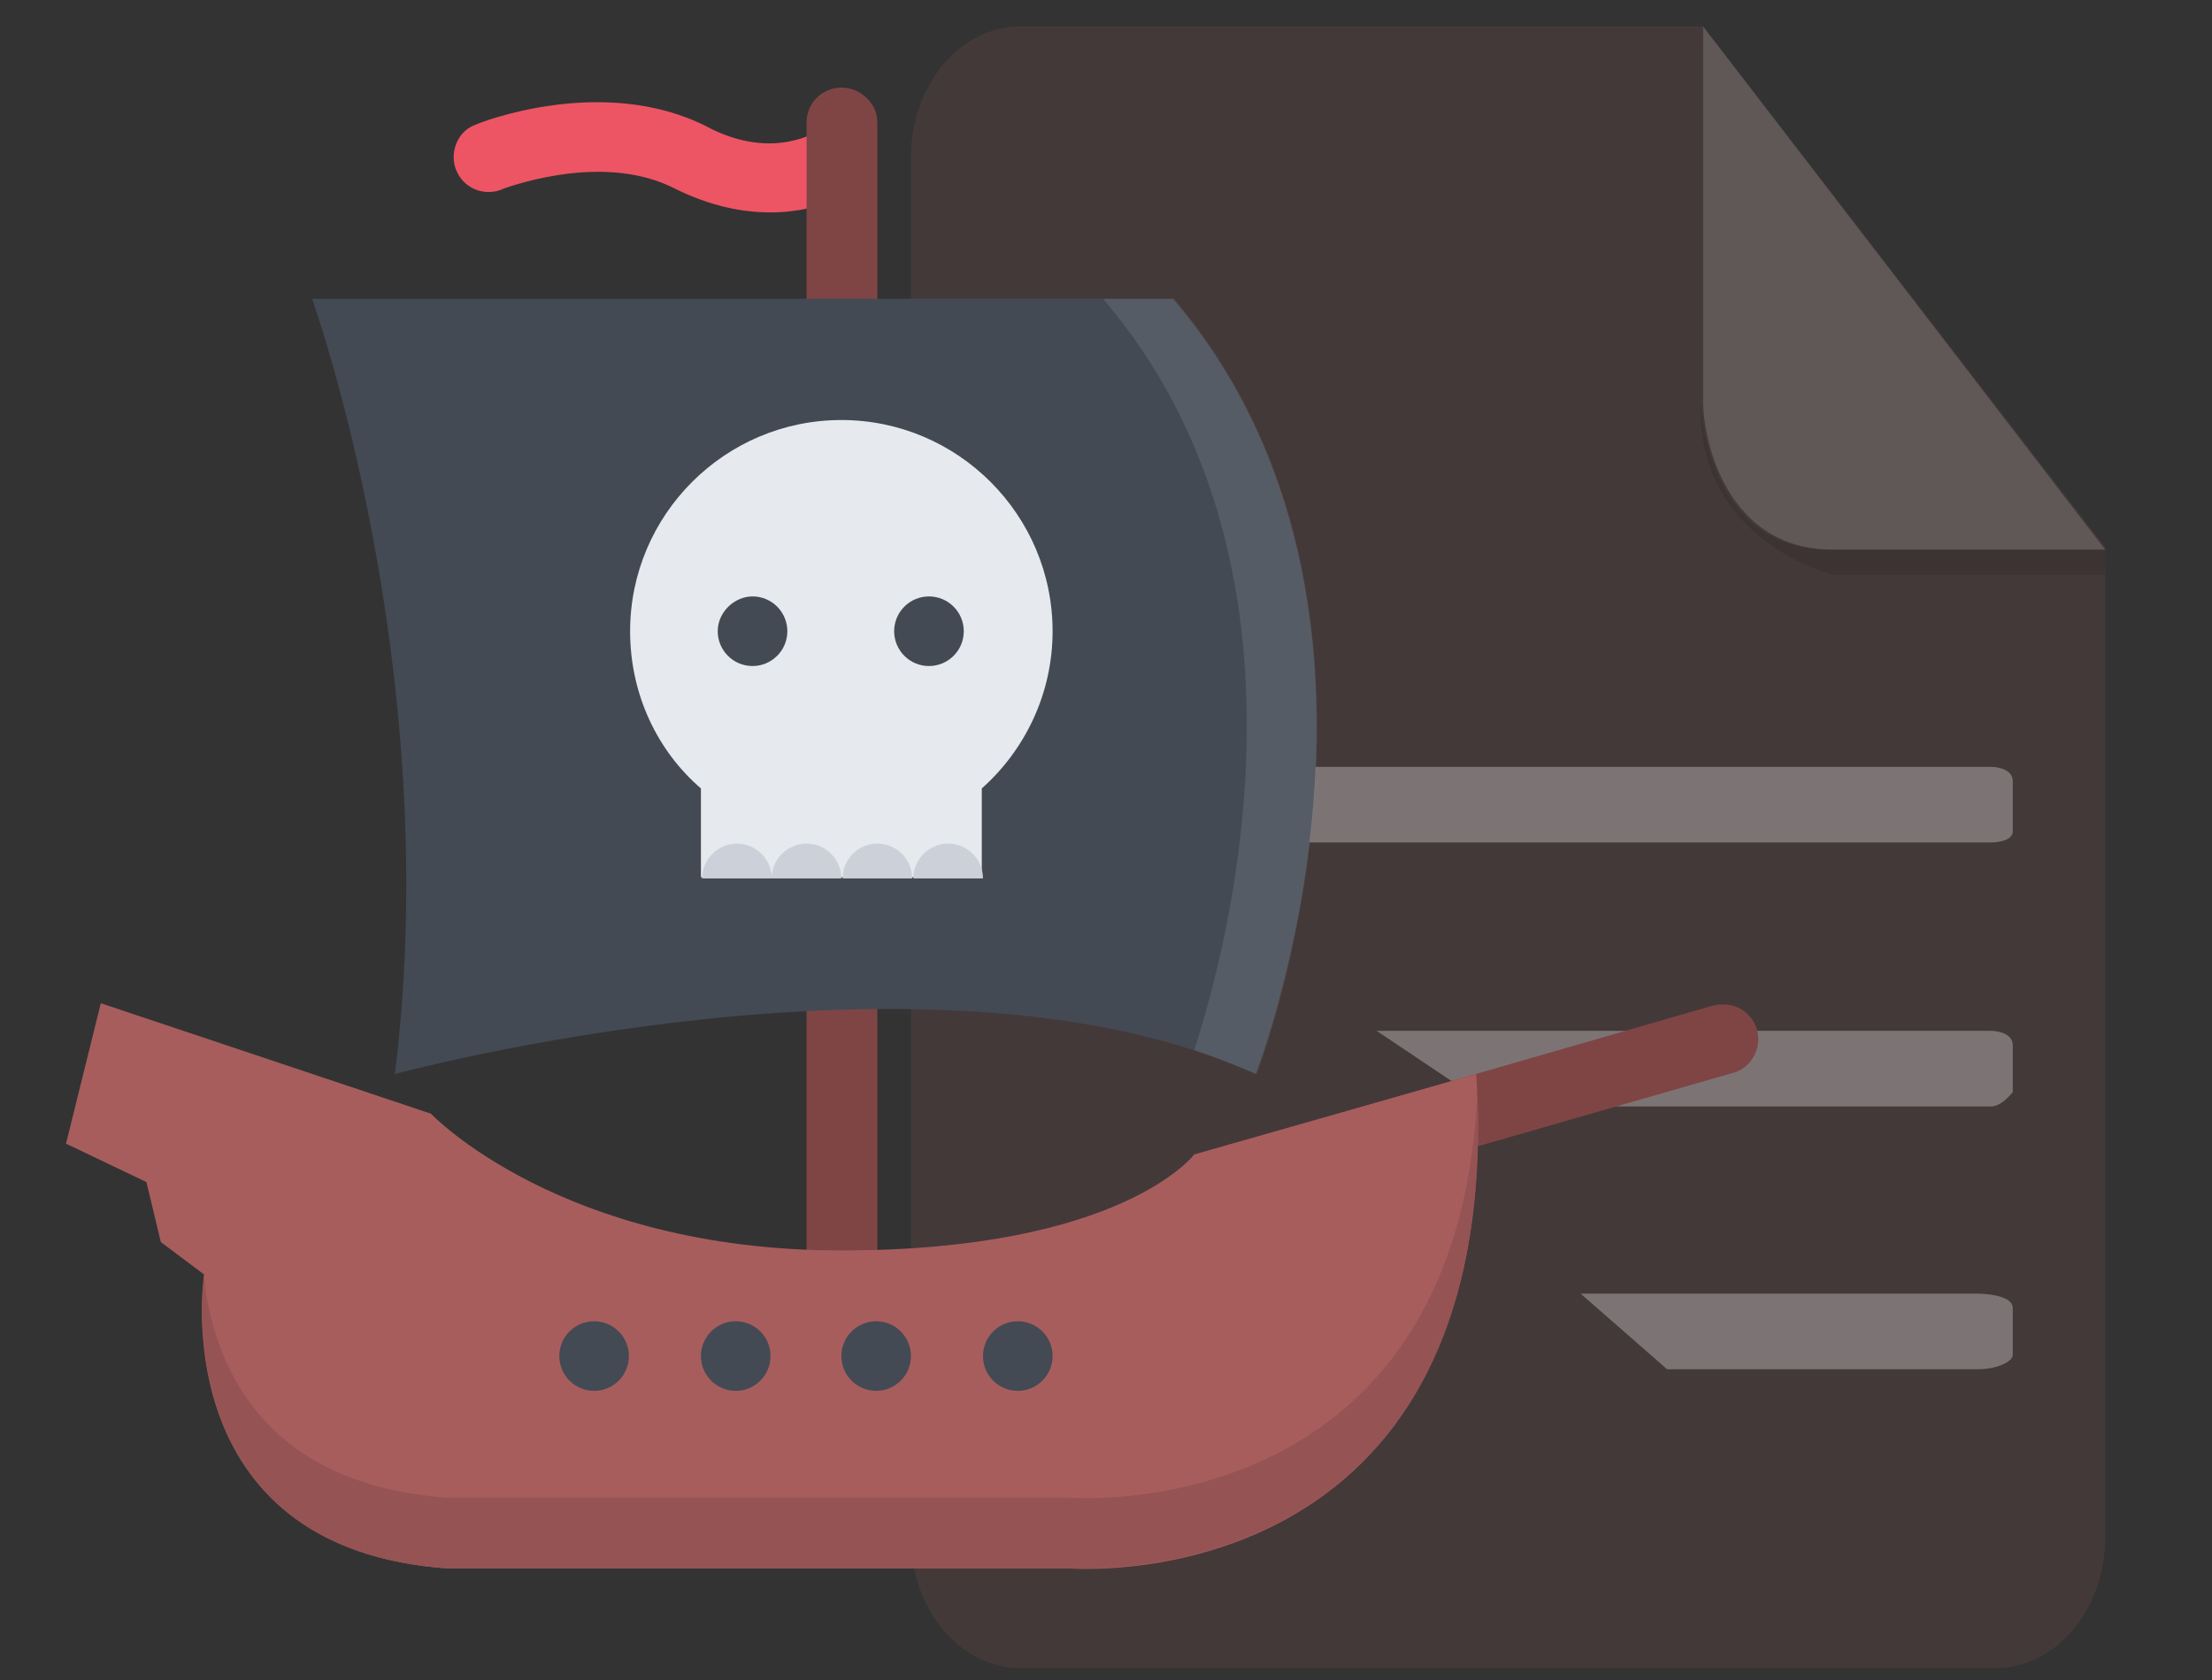 <?xml version="1.0" encoding="utf-8"?>
<!-- Generator: Adobe Illustrator 22.1.0, SVG Export Plug-In . SVG Version: 6.00 Build 0)  -->
<svg version="1.1" id="图层_1" xmlns="http://www.w3.org/2000/svg" xmlns:xlink="http://www.w3.org/1999/xlink" x="0px" y="0px"
	 viewBox="0 0 184.3 140" style="enable-background:new 0 0 184.3 140;" xml:space="preserve">
<rect x="0" y="0" width="184.3" height="140" fill="#333333" stroke="none"/>
<style type="text/css">
	.st0{opacity:0.15;fill:#A85D5D;enable-background:new    ;}
	.st1{opacity:0.3;fill:#FFFFFF;enable-background:new    ;}
	.st2{opacity:0.1;enable-background:new    ;}
	.st3{opacity:0.15;fill:#FFFFFF;enable-background:new    ;}
	.st4{fill:#ED5564;}
	.st5{fill:#7F4545;}
	.st6{fill:#A85D5D;}
	.st7{fill:#965353;}
	.st8{fill:#434A54;}
	.st9{opacity:0.1;fill:#FFFFFF;enable-background:new    ;}
	.st10{fill:#E6E9ED;}
	.st11{fill:#CCD1D9;}
</style>
<path class="st0" d="M85,2.2c-5,0-9.1,4.9-9.1,10.9v115c0,6,4.1,10.9,9.1,10.9h81.3c5,0,9.1-4.9,9.1-10.9V45.6L141.9,2.2H85z"/>
<path class="st1" d="M165.9,70.2c0.9,0,1.8-0.3,1.8-0.9v-4.2c0-1.2-1.8-1.2-1.8-1.2h-84l9.4,6.3H165.9z M165.9,92.2
	c0.9,0,1.8-1.2,1.8-1.2v-3.9c0-1.2-1.8-1.2-1.8-1.2h-51.2l9.4,6.3C124.1,92.2,165.9,92.2,165.9,92.2z M164.8,114.1
	c1.5,0,2.9-0.6,2.9-1.2V109c0-1.2-2.9-1.2-2.9-1.2h-33.1l7.2,6.3C138.9,114.1,164.8,114.1,164.8,114.1z"/>
<path class="st2" d="M175.4,45.8v2.1h-22.7c0,0-11.4-2.8-11-14.3c0,0,0.4,12.2,10.7,12.2H175.4z"/>
<path class="st3" d="M141.9,2.2v31.2c0,3.4,2,12.4,10.8,12.4h22.7L141.9,2.2z"/>
<path class="st4" d="M68.2,10.9C68.2,10.9,68.3,10.9,68.2,10.9c0,0-0.9,0.6-2.5,0.9c-2.1,0.4-4.5,0-6.9-1.3
	c-8.6-4.3-18.8-0.3-19.2-0.1l0,0c-1.1,0.4-1.8,1.5-1.8,2.7c0,1.6,1.3,2.9,2.9,2.9c0.5,0,0.9-0.1,1.3-0.3c1.2-0.4,8.5-2.9,14.2,0
	c3,1.5,5.7,2,8,2c4.7,0,7.6-2.2,7.7-2.4C71.9,15.5,68.2,10.9,68.2,10.9z"/>
<path class="st5" d="M70.1,7.3c-1.6,0-2.9,1.3-2.9,2.9v96.9h5.9V10.2C73.1,8.6,71.7,7.3,70.1,7.3z M146.5,86.6
	c0-1.6-1.3-2.9-2.9-2.9c-0.3,0-0.6,0-0.8,0.1h-0.1l-29.8,8.6l1.6,5.6l29.9-8.6C145.6,89.1,146.5,87.9,146.5,86.6L146.5,86.6z"/>
<path class="st6" d="M8.4,83.6l27.5,9.2c0,0,10.8,11.4,34.2,11.4s29.4-8,29.4-8l23.5-6.7c2.6,44.1-33.8,41.2-33.8,41.2H37.3
	C13.5,129,17,106.2,17,106.2l-3.6-2.7l-1.2-5l-6.7-3.2L8.4,83.6L8.4,83.6z"/>
<path class="st7" d="M123.1,90.9c-1.6,36.5-33.9,33.9-33.9,33.9H37.3c-15.8-1.1-19.6-11.6-20.3-18.4c-0.2,1.6-2.5,22.7,20.3,24.3
	h51.9C89.2,130.6,124.8,133.5,123.1,90.9L123.1,90.9z"/>
<path class="st8" d="M81.9,113c0,1.6,1.3,2.9,2.9,2.9l0,0c1.6,0,2.9-1.3,2.9-2.9s-1.3-2.9-2.9-2.9C83.2,110.1,81.9,111.4,81.9,113z
	 M70.1,113c0,1.6,1.3,2.9,2.9,2.9s2.9-1.3,2.9-2.9s-1.3-2.9-2.9-2.9S70.1,111.4,70.1,113z M58.4,113c0,1.6,1.3,2.9,2.9,2.9
	c1.6,0,2.9-1.3,2.9-2.9s-1.3-2.9-2.9-2.9S58.4,111.4,58.4,113z M46.6,113c0,1.6,1.3,2.9,2.9,2.9c1.6,0,2.9-1.3,2.9-2.9
	s-1.3-2.9-2.9-2.9C47.9,110.1,46.6,111.4,46.6,113z M32.9,89.5C37.1,55.7,26,24.9,26,24.9h71.7c22.1,25.8,6.9,64.6,6.9,64.6
	C77.9,77.3,32.9,89.5,32.9,89.5z"/>
<path class="st9" d="M97.8,24.9h-5.9c19.1,22.3,10.3,54.3,7.6,62.6c1.8,0.6,3.5,1.3,5.2,2C104.6,89.6,119.8,50.8,97.8,24.9z"/>
<path class="st10" d="M52.5,52.6c0-9.7,7.9-17.6,17.6-17.6s17.6,7.9,17.6,17.6c0,5.2-2.3,9.9-5.9,13.1v7.4H58.4v-7.4
	C54.8,62.6,52.5,57.9,52.5,52.6z"/>
<path class="st8" d="M74.5,52.6c0,1.6,1.3,2.9,2.9,2.9s2.9-1.3,2.9-2.9s-1.3-2.9-2.9-2.9C75.8,49.7,74.5,51,74.5,52.6z M59.8,52.6
	c0,1.6,1.3,2.9,2.9,2.9s2.9-1.3,2.9-2.9s-1.3-2.9-2.9-2.9C61.2,49.7,59.8,51,59.8,52.6z"/>
<path class="st11" d="M81.9,73.2c0-1.6-1.3-2.9-2.9-2.9s-2.9,1.3-2.9,2.9H81.9L81.9,73.2L81.9,73.2z"/>
<path class="st11" d="M76,73.2c0-1.6-1.3-2.9-2.9-2.9s-2.9,1.3-2.9,2.9H76L76,73.2L76,73.2z M70.1,73.2c0-1.6-1.3-2.9-2.9-2.9
	s-2.9,1.3-2.9,2.9H70.1L70.1,73.2L70.1,73.2z M64.3,73.2c0-1.6-1.3-2.9-2.9-2.9c-1.6,0-2.9,1.3-2.9,2.9H64.3L64.3,73.2L64.3,73.2z"
	/>
</svg>
